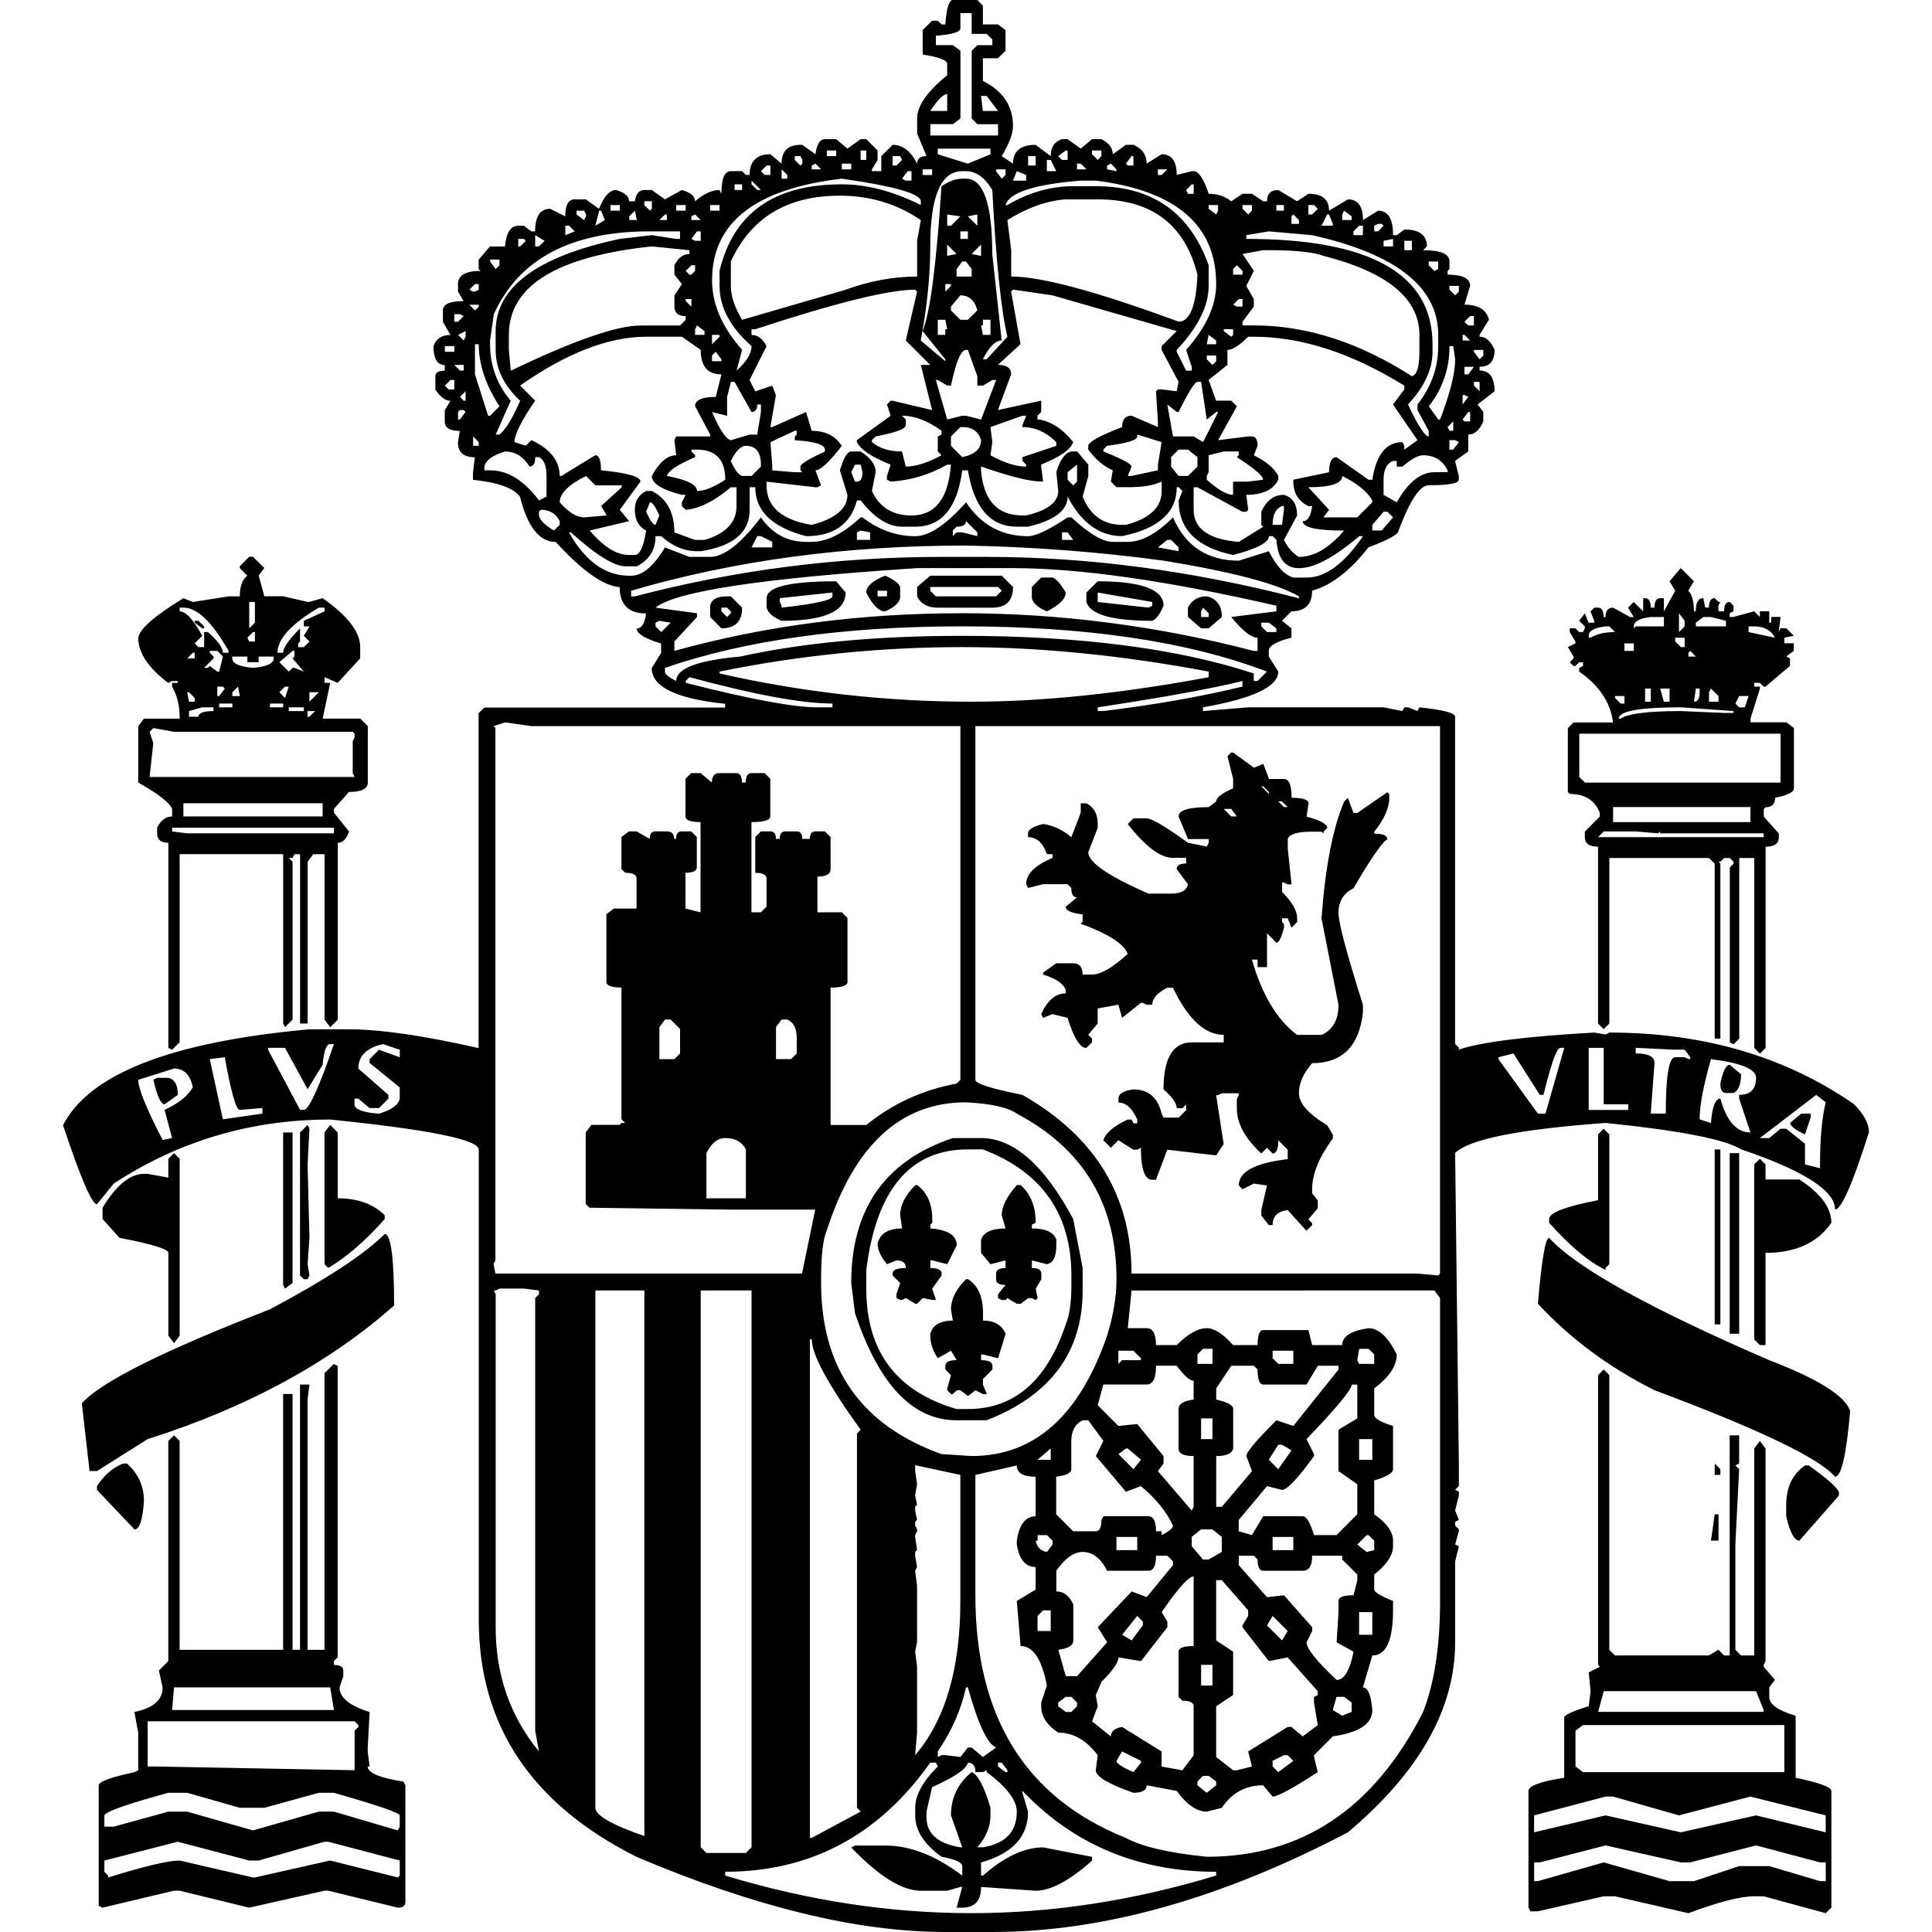 <?xml version="1.0" encoding="utf-8"?>
<!-- Generator: Adobe Illustrator 14.0.0, SVG Export Plug-In . SVG Version: 6.00 Build 43363)  -->
<!DOCTYPE svg PUBLIC "-//W3C//DTD SVG 1.1//EN" "http://www.w3.org/Graphics/SVG/1.1/DTD/svg11.dtd">
<svg version="1.1" id="Capa_1" xmlns="http://www.w3.org/2000/svg" xmlns:xlink="http://www.w3.org/1999/xlink" x="0px" y="0px"
	 width="64px" height="64px" viewBox="0 0 64 64" enable-background="new 0 0 64 64" xml:space="preserve">
<path id="spain_shield" d="M31.315,0.81h-0.126l-0.124-0.124h-0.188l-0.312,0.31v0.811c0.541,0.083,0.812,0.186,0.812,0.312v0.374
	c-0.665,0.54-0.996,1.018-0.996,1.432v0.5l0.311,0.747c-0.208,0-0.311,0.083-0.311,0.249c-0.208-0.414-0.479-0.623-0.812-0.623
	l-0.375,0.374v0.498h-0.311v-0.06l0.188-0.311V4.985L28.697,4.61H28.51l-0.437,0.313L27.7,4.61h-0.373
	c-0.168,0-0.271,0.168-0.313,0.5l-0.437-0.312h-0.062c-0.415,0-0.624,0.208-0.624,0.623L25.52,5.11
	c-0.458,0-0.687,0.229-0.687,0.686h-0.125L24.583,5.67H24.21c-0.208,0-0.313,0.249-0.313,0.749l-0.062-0.125
	c-0.249,0-0.521,0.125-0.811,0.374c0-0.166-0.146-0.292-0.437-0.374l-0.56,0.311l-0.437-0.311h-0.249
	c-0.167,0-0.273,0.125-0.313,0.374h-0.189c0-0.166-0.144-0.292-0.434-0.374c-0.208,0-0.396,0.208-0.563,0.623l-0.436-0.313h-0.37
	c-0.208,0-0.312,0.188-0.312,0.562l-0.498-0.249c-0.333,0-0.5,0.249-0.5,0.748h-0.123l-0.25-0.187h-0.187
	c-0.25,0-0.397,0.229-0.437,0.686h-0.498l-0.375,0.436v0.313l0.063,0.062c-0.499,0-0.747,0.146-0.747,0.436v0.25l0.187,0.313
	c-0.458,0-0.687,0.104-0.687,0.311v0.374l0.251,0.437c-0.292,0-0.479,0.124-0.563,0.373c0,0.416,0.126,0.623,0.375,0.623v0.187
	c-0.208,0-0.313,0.062-0.313,0.188v0.436c0.165,0.249,0.332,0.375,0.5,0.375l-0.188,0.311v0.375c0,0.208,0.165,0.311,0.498,0.311
	l-0.062,0.375c0,0.332,0.187,0.498,0.56,0.498l-0.062,0.498v0.249c0.831,0.084,1.349,0.272,1.558,0.562
	c0.25,0.996,0.643,1.497,1.185,1.497c0.87,0.955,1.579,1.454,2.118,1.497c0,0.581,0.291,0.87,0.873,0.87
	c-0.042,0.333-0.146,0.5-0.311,0.5c0,0.167,0.268,0.332,0.809,0.498v0.311l-0.311,0.5c0,0.622,0.809,1.017,2.431,1.184v0.125h-7.978
	l-0.188,0.186v11.094c-1.83-0.415-3.262-0.622-4.299-0.622H10.25c-4.569,0.414-7.291,1.474-8.162,3.177
	c0.581,1.746,0.955,2.617,1.123,2.617l0.56-0.686c2.16-1.411,4.55-2.119,7.167-2.119c3.28,0.334,4.922,0.666,4.922,0.997v15.579
	c0,3.49,1.747,6.108,5.236,7.853C24.999,63.17,28.406,64,31.316,64h1.557c3.655,0,7.581-1.1,11.778-3.302
	c2.368-1.994,3.552-4.092,3.552-6.294v-2.68l0.124-0.5l-0.124-0.063l0.124-0.437v-0.062l-0.124-0.126v-0.123l0.124-0.064
	l-0.124-0.312l0.124-0.498v-0.125l-0.124-0.063l0.124-0.125v-0.686l-0.124-10.345c0.457-0.456,2.12-0.788,4.985-0.996
	c2.45,0.249,3.947,0.54,4.485,0.873c2.078,0.705,3.117,1.37,3.117,1.994c0.208,0,0.58-0.852,1.121-2.556
	c0-0.29-0.166-0.602-0.498-0.936c-2.285-1.579-4.984-2.369-8.103-2.369l-0.123,0.064l-0.375-0.064
	c-2.241,0.125-3.738,0.313-4.486,0.563v-0.063l-0.124-0.125V23.743c0-0.126-0.396-0.229-1.184-0.312l-0.063,0.124l-0.312-0.124
	h-0.124l-0.064,0.124l-0.622-0.124h-4.486l-1.497,0.124v-0.124c1.664-0.292,2.494-0.687,2.494-1.185l-0.313-0.499v-0.187
	c0-0.167,0.249-0.311,0.749-0.437v-0.311l-0.313-0.249l0.313-0.313c0.455,0,0.685-0.228,0.685-0.684
	c0.623-0.167,1.246-0.644,1.869-1.435c0.665-0.249,0.998-0.435,0.998-0.56c0.373-0.996,0.704-1.496,0.995-1.496
	c0.666,0,0.997-0.062,0.997-0.187v-0.123L48.2,15.269l0.438-0.313v-0.561c0.207,0,0.375-0.146,0.498-0.436v-0.313l-0.188-0.249
	l0.562-0.437c0-0.456-0.167-0.686-0.497-0.686v-0.124c0.33,0,0.497-0.187,0.497-0.562c-0.125-0.29-0.291-0.436-0.497-0.436v-0.062
	l0.311-0.5c-0.083-0.331-0.354-0.498-0.811-0.498L48.7,9.471c0-0.249-0.25-0.373-0.747-0.373V8.974l0.063-0.062V8.663
	c0-0.25-0.29-0.375-0.872-0.375l0.124-0.126c0-0.373-0.248-0.56-0.746-0.56L46.271,7.79h-0.124c0-0.54-0.165-0.811-0.496-0.811
	l-0.5,0.311c0-0.455-0.166-0.686-0.498-0.686l-0.627,0.375c0-0.375-0.226-0.56-0.685-0.56l-0.373,0.249l-0.623-0.374
	c-0.248,0-0.373,0.125-0.373,0.374h-0.127l-0.372-0.249H41.16l-0.373,0.249c-0.208-0.166-0.457-0.249-0.747-0.249
	c-0.167-0.5-0.333-0.749-0.498-0.749h-0.063l-0.499,0.125c0-0.457-0.166-0.686-0.499-0.686l-0.498,0.311
	c0-0.29-0.146-0.498-0.437-0.623h-0.248L36.861,5.11c0-0.208-0.125-0.374-0.375-0.5h-0.312l-0.373,0.313L35.365,4.61h-0.188
	c-0.25,0.084-0.372,0.272-0.372,0.562l-0.5-0.374c-0.498,0-0.748,0.208-0.748,0.623l-0.374-0.249
	c0.249-0.414,0.374-0.747,0.374-0.998c0-0.663-0.334-1.162-0.998-1.494v-0.75h0.5l0.25-0.25V0.996l-0.25-0.187h-0.5V0.187L32.375,0
	h-0.812C31.438,0,31.355,0.271,31.315,0.81L31.315,0.81z M32.188,0.436v0.687h0.498l0.188,0.186v0.187h-0.497l-0.188,0.187v2.243
	l0.188,0.188h0.685v0.375h-2.243V4.112h0.747l0.25-0.188V1.682l-0.251-0.187h-0.562V1.184c0.54-0.041,0.812-0.125,0.812-0.249v-0.5
	H32.188z M31.377,3.116v0.56h-0.561C31.065,3.302,31.251,3.116,31.377,3.116L31.377,3.116z M32.686,3.178l0.374,0.498h-0.5
	l-0.062-0.498H32.686z M32.811,4.923V5.11l-0.749,0.311L31.065,5.11V4.923H32.811z M27.7,4.985v0.187h-0.311V4.985H27.7z
	 M28.696,4.985v0.313h-0.187V4.985H28.696z M35.304,4.985h0.062v0.313h-0.187l-0.125-0.126L35.304,4.985z M36.486,4.985v0.187
	l-0.123,0.126L36.175,5.11V4.985H36.486z M26.517,5.172l0.062,0.126v0.124l-0.062,0.063l-0.188-0.186V5.172H26.517z M29.819,5.172
	l0.063,0.126l-0.188,0.186H29.57V5.172H29.819z M34.308,5.172v0.312h-0.25V5.172H34.308z M37.484,5.172h0.062v0.312h-0.187
	l-0.063-0.063L37.484,5.172z M34.806,5.297L34.99,5.67h-0.312V5.297H34.806z M27.2,5.609h-0.31V5.483l0.124-0.063L27.2,5.609z
	 M28.198,5.421v0.188h-0.311V5.421H28.198z M35.802,5.421l0.187,0.188h-0.311V5.421H35.802z M36.984,5.609v0.062l-0.312-0.062V5.483
	L36.8,5.42L36.984,5.609z M25.395,5.483h0.125v0.313h-0.189L25.206,5.67L25.395,5.483z M26.08,5.796v0.123h-0.188v-0.31L26.08,5.796
	z M30.878,5.609v0.188h-0.313V5.609H30.878z M33.31,5.609v0.188L33.184,5.92l-0.188-0.25V5.609H33.31z M38.667,5.609l-0.188,0.188
	h-0.123V5.609H38.667z M30.068,5.67h0.126v0.313h-0.188l-0.125-0.064L30.068,5.67z M30.816,8.163c0-1.66,0.353-2.493,1.059-2.493H32
	c0.333,0,0.623,0.208,0.871,0.624c0.125,2.369,0.292,3.989,0.5,4.861l-0.687,0.746h-0.126c0.208-0.413,0.416-0.621,0.624-0.621
	l-0.312-2.867c0-1.662-0.292-2.494-0.872-2.494h-0.125c-0.209,0-0.437,0.085-0.686,0.25c-0.166,2.578-0.373,4.176-0.624,4.799
	l0.75,0.933v0.064l-0.812-0.685C30.712,10.157,30.816,9.12,30.816,8.163L30.816,8.163z M33.994,5.796v0.187h-0.437l0.125-0.313
	L33.994,5.796z M27.887,5.919c1.744,0.25,2.616,0.5,2.616,0.749v0.124c-0.912-0.456-1.788-0.686-2.616-0.686
	c-2.244,0-3.595,0.957-4.051,2.867V9.47c0,0.708,0.354,1.371,1.06,1.994c0,0.251-0.167,0.521-0.498,0.811l0.186-0.686
	c-0.665-0.749-0.996-1.515-0.996-2.307C23.588,7.375,25.02,6.253,27.887,5.919L27.887,5.919z M25.207,6.293h-0.123l-0.188-0.188
	V5.983L25.207,6.293z M35.802,5.983H36.3c2.656,0.332,3.987,1.475,3.987,3.428c0,0.707-0.331,1.432-0.995,2.181l0.187,0.562v0.124
	h-0.187l-0.313-0.624v-0.062c0.705-0.749,1.059-1.454,1.059-2.12V8.786c-0.623-1.745-1.869-2.618-3.738-2.618h-0.748
	c-0.746,0-1.475,0.208-2.181,0.624H33.31C33.433,6.377,34.264,6.107,35.802,5.983L35.802,5.983z M24.583,6.107v0.188h-0.249V6.107
	H24.583z M39.479,6.107h0.063v0.313h-0.189l-0.06-0.125L39.479,6.107z M24.21,8.663c0.664-1.454,1.869-2.181,3.615-2.181
	c0.998,0,1.889,0.271,2.679,0.809l-0.123,0.687v1.184c-0.79,0-1.582,0.146-2.369,0.436l-3.429,0.996
	c-0.249-0.414-0.373-0.788-0.373-1.122L24.21,8.663L24.21,8.663z M35.304,6.604h1.06c1.785,0,2.887,0.832,3.303,2.494
	c-0.043,1.038-0.251,1.557-0.624,1.557c-2.701-0.997-4.55-1.495-5.546-1.495V8.288L33.371,7.29
	C34.036,6.877,34.679,6.647,35.304,6.604L35.304,6.604z M21.593,6.667v0.249l-0.062,0.063l-0.188-0.187V6.667H21.593z M20.533,6.792
	v0.187h-0.311V6.792H20.533z M22.714,6.792v0.187h-0.313V6.792H22.714z M23.836,6.792v0.187h-0.311V6.792H23.836z M40.351,6.792
	v0.187l-0.063,0.126l-0.249-0.188V6.792H40.351z M41.472,6.792v0.187l-0.125,0.126l-0.188-0.188V6.792H41.472z M42.531,6.792v0.187
	h-0.25V6.792H42.531z M43.529,6.792l0.125,0.125l-0.188,0.188h-0.125V6.792H43.529z M19.35,6.979l0.063,0.126v0.062L19.35,7.292
	L19.1,7.105V6.979H19.35z M19.912,6.979l0.125,0.311l-0.314,0.187l0.125-0.498H19.912z M21.032,6.979l0.064,0.311h-0.252V7.167
	L21.032,6.979z M44.775,7.167V7.29h-0.313V7.104l0.063-0.126L44.775,7.167z M22.03,7.104h0.061V7.29h-0.248L22.03,7.104z
	 M23.213,7.29h-0.31V7.167l0.123-0.062L23.213,7.29z M31.813,7.167l-0.311,0.311h-0.125V7.104L31.813,7.167z M32.375,7.104v0.373
	l-0.314-0.311L32.375,7.104z M43.029,7.29v0.126h-0.248v-0.25l0.062-0.062L43.029,7.29z M44.025,7.104l0.126,0.311v0.062h-0.374
	l0.187-0.373H44.025z M45.771,7.415l0.063,0.062l-0.186,0.188h-0.125V7.477l0.125-0.062H45.771z M18.851,7.477l0.188,0.188
	l-0.312,0.126V7.477H18.851z M45.023,7.477h0.125V7.79h-0.312V7.664L45.023,7.477z M16.359,10.407
	c0.83-1.828,2.556-2.743,5.173-2.743h0.995v0.25h-0.125L21.593,7.79l-1.061,0.124c-2.74,0.583-4.113,1.6-4.113,3.054v0.623
	c0,0.623,0.271,1.183,0.811,1.683c-0.249,0.582-0.478,0.955-0.685,1.122H16.42l0.499-1.122c-0.457-0.54-0.685-1.164-0.685-1.87
	V11.28L16.359,10.407z M23.09,7.664h0.123v0.313h-0.187l-0.123-0.063L23.09,7.664z M32.062,7.664v0.25h-0.248v-0.25H32.062z
	 M42.032,7.664l1.434,0.126c2.782,0.623,4.177,1.724,4.177,3.303v0.373c0,0.708-0.231,1.351-0.687,1.932v0.187l0.372,0.686v0.188
	c-0.123,0-0.354-0.354-0.685-1.06c0.539-0.581,0.811-1.163,0.811-1.745v-0.249c0-2.327-2.056-3.491-6.169-3.491V7.79L42.032,7.664z
	 M18.042,7.977l-0.188,0.186h-0.125V7.79L18.042,7.977z M17.355,7.914l0.062,0.064L17.23,8.164h-0.062v-0.25H17.355z M46.146,7.914
	v0.249h-0.313V7.977L46.146,7.914z M46.77,7.977v0.311h-0.249V7.977H46.77z M31.688,8.413l-0.312,0.062V8.101L31.688,8.413z
	 M32.498,8.101v0.375l-0.311-0.062L32.498,8.101z M21.593,8.163l1.246,0.126v0.125c-0.208,0-0.372,0.124-0.498,0.373V9.1
	l0.249,0.311l-0.249,0.375v0.373c0,0.208,0.126,0.313,0.374,0.313v0.123l-0.188,0.188h-1.308c-0.789,0-2.223,0.5-4.299,1.497
	l-0.063-0.686v-0.498C16.856,9.471,18.434,8.496,21.593,8.163L21.593,8.163z M41.845,8.288h0.188c0.872,0,1.476,0.062,1.807,0.187
	c2.119,0.541,3.18,1.413,3.18,2.618v0.56c0,0.499-0.084,0.77-0.249,0.81c-1.746-1.121-3.49-1.683-5.234-1.683H41.16v-0.124
	l0.375-0.499V9.908l-0.25-0.437l0.25-0.498L41.16,8.413L41.845,8.288z M16.546,8.599v0.188L16.42,8.913l-0.186-0.25V8.599H16.546z
	 M31.875,8.663H32l0.188,0.249v0.249h-0.499V8.912L31.875,8.663z M47.643,8.663v0.249l-0.127,0.062l-0.187-0.188V8.663H47.643z
	 M22.903,8.786h0.123v0.188l-0.123,0.125h-0.064l-0.124-0.125L22.903,8.786z M41.16,8.974v0.125h-0.312V8.912l0.125-0.126
	L41.16,8.974z M15.734,9.41h0.125v0.187l-0.125,0.063h-0.062l-0.124-0.063L15.734,9.41z M31.502,9.41v0.062l-0.187,0.188V9.41
	H31.502z M48.327,9.471v0.188l-0.125,0.125l-0.188-0.188V9.471H48.327z M25.02,10.906c2.658-0.873,4.424-1.31,5.296-1.31
	l0.064,0.063l-0.375,1.621l0.811,0.809h-0.313l0.374,1.496l-1.309-0.311h-0.063l-0.124,0.124l0.124,0.374l-1.121,0.809v0.064
	c0.123,0.249,0.497,0.498,1.121,0.747l-0.124,0.374v0.124l0.124,0.064c0.666-0.041,1.287-0.229,1.871-0.562h0.125
	c-0.085,1.122-0.521,1.684-1.308,1.684c-0.624,0-1.061-0.271-1.31-0.811l0.124-0.623c0-0.249-0.167-0.478-0.498-0.686h-0.312
	c-0.125,0-0.249,0.208-0.374,0.624l0.249,0.811c0,0.458-0.396,0.79-1.183,0.997c-0.998-0.167-1.496-0.6-1.496-1.309v-0.124
	l1.619,0.186h0.064l0.123-0.062l-0.187-0.498c0.167,0,0.457-0.271,0.873-0.811c-0.209-0.331-0.542-0.498-0.996-0.498l-0.187-0.623
	l-1.122,0.5h-0.062l0.186-1.06l-0.124-0.313l-0.562,0.188l-0.187-0.375l0.562-1.121c-0.126-0.249-0.292-0.373-0.499-0.373v-0.187
	L25.02,10.906L25.02,10.906z M34.867,9.784l4.112,1.184l-0.499,0.498v0.125l0.562,1.059l-0.063,0.311l-0.499-0.062h-0.123
	l-0.063,0.062l0.063,0.998v0.187l-0.873-0.375c-0.209,0-0.312,0.124-0.312,0.375c-0.748,0.291-1.123,0.499-1.123,0.622v0.126
	c0.25,0.331,0.521,0.562,0.813,0.685L36.8,15.953l0.186,0.186h0.374c0.498,0,0.873-0.062,1.122-0.186v0.311
	c0,0.541-0.396,0.916-1.183,1.122h-0.125c-0.622,0-1.059-0.311-1.309-0.935l0.187-0.686v-0.374l-0.372-0.437h-0.188
	c-0.209,0.042-0.375,0.27-0.5,0.686l0.063,0.623c0,0.375-0.354,0.645-1.06,0.811h-0.127c-0.829,0-1.288-0.498-1.371-1.497v-0.124
	c0.956,0.333,1.621,0.498,1.994,0.498h0.063l-0.063-0.498v-0.064c0.623-0.249,0.977-0.498,1.06-0.747
	c-0.373-0.458-0.771-0.708-1.183-0.749V13.77l0.123-0.125v-0.373l-1.433,0.311l0.437-1.184c0-0.208-0.146-0.313-0.437-0.313
	l0.748-0.686l-0.312-1.744l0.062-0.063L34.867,9.784z M32.375,10.282l-0.314,0.311h-0.248l-0.312-0.311v-0.125l0.312-0.373
	C32.104,9.784,32.291,9.95,32.375,10.282L32.375,10.282z M22.903,9.908v0.249l-0.189-0.186V9.907L22.903,9.908L22.903,9.908z
	 M41.035,9.908h0.125v0.249h-0.187l-0.125-0.063L41.035,9.908z M15.859,10.095v0.063l-0.125,0.125l-0.186-0.188H15.859z
	 M15.236,10.407l0.125,0.063l-0.187,0.187h-0.125v-0.249L15.236,10.407L15.236,10.407z M48.7,10.47h0.125v0.311h-0.188l-0.125-0.124
	L48.7,10.47z M31.315,10.593l0.062,0.313h-0.062v0.187h-0.25v-0.5H31.315z M32.811,10.593v0.5H32.56l-0.062-0.313h0.062v-0.188
	h0.251V10.593z M23.338,10.968v0.125h-0.312v-0.187l0.064-0.126L23.338,10.968z M40.849,10.906v0.187l-0.063,0.062l-0.248-0.187
	v-0.062H40.849z M15.423,10.968v0.187l-0.062,0.125l-0.187-0.187L15.423,10.968z M23.836,11.093v0.062l-0.249,0.249v-0.311H23.836z
	 M40.287,11.28v0.124h-0.312l0.063-0.311L40.287,11.28z M48.514,11.093L48.7,11.28h-0.248v-0.187H48.514z M21.405,11.155h1.184
	l0.623,0.436c0,0.54,0.229,0.81,0.686,0.81l-0.188,0.747c-0.456,0-0.685,0.105-0.685,0.311l0.5,0.936v0.062h-1.124l-0.062,0.124
	l0.062,0.5c-0.289,0-0.56,0.228-0.809,0.686c0,0.249,0.332,0.458,0.996,0.624h0.125l-0.125,0.249v0.124l0.125,0.126
	c0.456-0.041,0.955-0.29,1.497-0.749h0.188v0.623c0,0.541-0.355,0.914-1.061,1.122h-0.312l-0.686-0.249
	c0-0.664-0.25-1.122-0.747-1.372h-0.188c-0.248,0.126-0.374,0.334-0.374,0.624c0,0.332,0.126,0.56,0.374,0.685
	c-0.084,0.541-0.208,0.811-0.374,0.811h-0.189c-0.414,0-0.85-0.271-1.305-0.811l1.305-0.311l-0.311-0.374l0.686-0.935
	c0-0.167-0.437-0.29-1.307-0.375c0-0.333-0.064-0.499-0.189-0.499l-1.121,0.686H18.54c0-0.498-0.312-0.894-0.935-1.186l-0.189,0.187
	l-0.373-0.123c0-0.25,0.229-0.708,0.685-1.372l-0.498-0.5C18.768,11.695,20.159,11.155,21.405,11.155L21.405,11.155z M41.347,11.155
	h0.188c1.578,0,3.24,0.541,4.985,1.619v0.125l-0.375,0.499l0.811,1.184l-0.436,0.313v-0.126l-0.064-0.123
	c-0.539,0-0.87,0.415-0.995,1.246h-0.125l-1.06-0.747c-0.165,0-0.25,0.165-0.25,0.498l-1.183,0.249v0.064
	c0,0.373,0.167,0.645,0.498,0.809h0.125c-0.042,0.334-0.146,0.5-0.311,0.5c0,0.208,0.457,0.311,1.371,0.311
	c-0.501,0.583-0.996,0.873-1.498,0.873c-0.208-0.125-0.372-0.313-0.497-0.562l0.437-0.809c0-0.375-0.147-0.603-0.437-0.686
	c-0.333,0-0.582,0.188-0.748,0.56v0.437l0.063,0.062l-0.81,0.5c-0.996-0.083-1.495-0.437-1.495-1.06v-0.749h0.125l1.493,0.811h0.127
	l0.062-0.062l-0.062-0.499c0.538,0,0.894-0.167,1.06-0.5v-0.125c-0.125-0.249-0.396-0.478-0.812-0.686l0.125-0.313
	c0-0.206-0.063-0.311-0.188-0.311h-0.125l-0.994,0.124l0.621-1.122l-0.188-0.186h-0.499l-0.248-0.687l0.622-0.498v-0.498
	C40.827,11.591,41.056,11.446,41.347,11.155L41.347,11.155z M15.859,11.404c0,0.666,0.229,1.351,0.687,2.056l-0.312,0.313H16.17
	l-0.436-1.371v-0.997L15.859,11.404L15.859,11.404z M15.049,11.466v0.187h-0.312v-0.187H15.049z M48.141,11.466l0.063,0.435
	c0,0.458-0.166,1.124-0.499,1.995h-0.062l-0.313-0.437c0.458-0.581,0.687-1.246,0.687-1.994h0.125V11.466z M32,11.591h0.062
	l0.314,0.872v0.311h0.186l0.312-0.187h0.125l-0.498,1.31L32,13.772h-0.125l-0.498,0.124l-0.375-1.31h0.064l0.312,0.187h0.125
	C31.666,11.986,31.834,11.591,32,11.591L32,11.591z M49.137,11.591v0.188l-0.123,0.123l-0.188-0.248v-0.062L49.137,11.591
	L49.137,11.591z M23.897,11.901v0.064h-0.311v-0.188l0.123-0.125L23.897,11.901z M40.287,11.779v0.188l-0.123,0.123l-0.188-0.188
	v-0.124h0.312V11.779z M15.361,12.089v0.187h-0.125l-0.187-0.187H15.361z M48.825,12.152l-0.187,0.249h-0.125v-0.249H48.825z
	 M14.925,12.587h0.124v0.313H14.86l-0.123-0.125L14.925,12.587z M24.334,12.651l0.562,0.997c0.124,0,0.188-0.083,0.188-0.249h0.123
	v0.249l-0.123,0.749h-0.25l-0.623,0.186c-0.167-0.041-0.374-0.352-0.623-0.934l0.498,0.125v-0.624l0.125-0.498L24.334,12.651
	L24.334,12.651z M39.042,13.647c0.332-0.665,0.538-0.997,0.624-0.997h0.122l0.188,1.246l0.313-0.249h0.065l-0.5,0.998l-0.312-0.188
	h-0.686l-0.188-1.06l0.312,0.249L39.042,13.647L39.042,13.647z M49.014,12.651v0.311l-0.188-0.188V12.65L49.014,12.651
	L49.014,12.651z M15.423,12.961v0.313h-0.062l-0.125-0.126L15.423,12.961z M48.514,13.086l0.125,0.062l-0.188,0.25v-0.311
	L48.514,13.086L48.514,13.086z M15.361,13.584l0.062,0.063l-0.187,0.249h-0.062v-0.249l0.062-0.063H15.361z M48.639,13.647H48.7
	v0.313h-0.187l-0.063-0.064L48.639,13.647z M31.189,14.27v0.126l-0.124,0.062v0.498l0.124,0.125
	c-0.458,0.249-0.853,0.375-1.184,0.375l-0.125-0.5c-0.415,0-0.748-0.103-0.997-0.311v-0.064l0.124-0.124
	c0.664-0.125,0.998-0.249,0.998-0.375v-0.187l-0.125-0.124C30.295,13.772,30.732,13.938,31.189,14.27L31.189,14.27z M33.869,13.772
	h0.125l-0.125,0.311v0.064c0.414,0,0.789,0.167,1.121,0.499v0.123l-1.121,0.375v0.125l0.125,0.124v0.064
	c-0.333,0-0.729-0.126-1.184-0.375l0.063-0.436l-0.063-0.499L33.869,13.772z M48.141,13.959v0.311h-0.125l-0.063-0.124
	L48.141,13.959z M31.813,14.146h0.062c0.333,0,0.54,0.146,0.623,0.435c0,0.292-0.208,0.479-0.623,0.562l-0.373-0.375v-0.311
	L31.813,14.146z M26.329,14.27h0.064v0.126l-0.064,0.062v0.124c0.663,0.043,0.998,0.146,0.998,0.313v0.062
	c-0.541,0.249-0.811,0.416-0.811,0.5v0.124l0.062,0.062h-0.249l-0.747-0.062v-0.187l-0.062-0.747L26.329,14.27z M37.672,14.395
	l0.809,0.25l-0.123,0.747v0.187l-0.873,0.187h-0.125l0.125-0.311c0-0.083-0.312-0.251-0.935-0.5v-0.062l0.125-0.126
	c0.662-0.083,0.997-0.187,0.997-0.311V14.395z M15.859,14.645v0.123h-0.187v-0.311L15.859,14.645z M48.202,14.581l0.125,0.064
	l-0.188,0.249h-0.125v-0.313H48.202z M24.708,14.768c0.332,0,0.498,0.208,0.498,0.624v0.064l-0.311,0.311h-0.313
	c-0.123-0.041-0.249-0.207-0.373-0.498C24.376,14.936,24.544,14.768,24.708,14.768L24.708,14.768z M23.09,14.894
	c0.621,0,0.935,0.331,0.935,0.996c-0.375,0.249-0.687,0.374-0.935,0.374c0-0.206-0.334-0.374-0.999-0.498
	c0.042-0.166,0.355-0.374,0.936-0.623V15.08l-0.123-0.125v-0.062L23.09,14.894L23.09,14.894z M39.042,14.894h0.312l0.313,0.249
	v0.313l-0.313,0.311h-0.312l-0.248-0.311v-0.313L39.042,14.894z M16.733,14.956c0.332,0,0.601,0.166,0.809,0.5
	c0.126,0,0.188-0.104,0.188-0.313h0.125c0.166,0.083,0.25,0.291,0.25,0.623v0.686l-0.25,0.126c-0.498-0.664-1.037-0.998-1.62-0.998
	h-0.188v-0.124C16.087,15.247,16.316,15.081,16.733,14.956L16.733,14.956z M40.537,14.956h0.498v0.125l-0.063,0.063
	c0.581,0.374,0.87,0.623,0.87,0.747l-0.497,0.064h-0.498v0.436c-0.208,0-0.497-0.166-0.872-0.5v-0.124l0.063-0.125v-0.561
	L40.537,14.956z M47.143,15.081c0.373,0,0.645,0.166,0.811,0.499v0.062h-0.438c-0.456,0-0.871,0.333-1.247,0.998l-0.437-0.249v-0.5
	c0-0.331,0.106-0.539,0.313-0.622h0.124v0.188h0.188C46.748,15.205,46.976,15.081,47.143,15.081L47.143,15.081z M28.509,15.392
	l0.062,0.249c0,0.208-0.062,0.313-0.185,0.313h-0.064l-0.124-0.313l0.124-0.249H28.509z M35.678,15.392v0.562l-0.126,0.124
	l-0.187-0.187v-0.249L35.678,15.392z M32.062,15.579c0.208,1.248,0.749,1.868,1.622,1.868h0.374
	c0.871-0.206,1.308-0.538,1.308-0.996c0.458,0.873,1.06,1.309,1.808,1.309c1.204-0.249,1.807-0.789,1.807-1.621h0.063l0.125,0.125
	l-0.125,0.313c0,0.955,0.603,1.557,1.807,1.808c0.788-0.208,1.184-0.416,1.184-0.624h0.125l0.124,0.124
	c0.042,0.623,0.292,0.936,0.748,0.936c0.5,0,1.163-0.354,1.994-1.06h0.125c-0.622,0.915-1.247,1.372-1.869,1.372h-0.438
	c-0.29-0.083-0.562-0.375-0.811-0.873l-0.996,0.313c-1.037,0-1.766-0.478-2.18-1.434c-0.541,0.54-1.038,0.811-1.496,0.811h-0.498
	c-0.334,0-0.79-0.271-1.371-0.811h-0.125c-0.623,0.416-1.06,0.623-1.31,0.623c-0.872,0-1.558-0.374-2.056-1.122
	c-0.665,0.748-1.226,1.122-1.684,1.122c-0.623,0-1.204-0.207-1.745-0.623h-0.062c-0.582,0.54-1.121,0.811-1.62,0.811h-0.187
	c-0.624,0-1.122-0.271-1.498-0.811c-0.662,0.872-1.225,1.309-1.68,1.309h-0.688l-0.809-0.313c-0.375,0.624-0.75,0.937-1.122,0.937
	h-0.064c-0.788,0-1.453-0.478-1.993-1.435h0.064c0.83,0.749,1.431,1.122,1.806,1.122h0.375c0.413-0.208,0.621-0.539,0.621-0.997
	h0.188c0.375,0.334,0.769,0.498,1.186,0.498h0.123c1.08-0.165,1.621-0.623,1.621-1.371v-0.749h0.187c0,0.791,0.562,1.33,1.684,1.621
	c0.912,0,1.473-0.394,1.683-1.184h0.123c0.458,0.581,0.913,0.871,1.372,0.871h0.436c0.873,0,1.392-0.622,1.558-1.868H32.062z
	 M19.412,15.767l0.311,0.311h0.873v0.062l-0.683,0.623l0.187,0.313l-0.748,0.062c-0.25,0-0.52-0.167-0.81-0.499
	C18.54,16.348,18.83,16.058,19.412,15.767L19.412,15.767z M45.46,16.577v0.062l-0.498,0.499h-1.123l0.188-0.249l-0.685-0.749
	c0.749,0,1.122-0.124,1.122-0.373C44.962,16.016,45.293,16.286,45.46,16.577L45.46,16.577z M21.842,17.075l-0.126,0.311
	c-0.082,0-0.185-0.145-0.311-0.437l0.126-0.311C21.612,16.638,21.716,16.786,21.842,17.075L21.842,17.075z M42.468,16.762h0.064
	v0.126l-0.064,0.498h-0.311C42.157,17.054,42.26,16.848,42.468,16.762L42.468,16.762z M18.54,17.262v0.124l-0.188,0.187
	c-0.292-0.167-0.457-0.332-0.499-0.498v-0.126l0.064-0.062C18.206,16.888,18.415,17.012,18.54,17.262L18.54,17.262z M45.833,16.95
	h0.125l0.188,0.188l-0.374,0.436H45.46v-0.187L45.833,16.95z M32.375,17.635v0.125l-0.5-0.125h-0.187l-0.125,0.125v-0.187
	l0.125-0.126c0.208,0,0.312-0.062,0.312-0.186L32.375,17.635z M28.823,17.635v0.249h-0.437v-0.249l0.123-0.062L28.823,17.635z
	 M35.365,17.635l0.188,0.249H35.18v-0.249H35.365z M25.207,17.76l0.375,0.188v0.186h-0.686l0.188-0.373L25.207,17.76L25.207,17.76z
	 M38.667,17.884h0.127l0.248,0.249v0.125l-0.686-0.125L38.667,17.884z M32,18.072c2.2,0.042,4.383,0.208,6.544,0.5
	c2.283,0.373,3.779,0.768,4.485,1.184v0.063c-3.532-0.914-6.979-1.371-10.345-1.371h-1.496c-3.45,0-6.834,0.437-10.158,1.308h-0.124
	v-0.187C24.313,18.571,28.012,18.072,32,18.072L32,18.072z M7.944,18.756v0.064l0.25,0.25c-0.167,0.123-0.25,0.354-0.25,0.685H7.571
	l-1.184,0.187l-0.312-0.125c-0.956,0.583-1.455,1.02-1.496,1.309c0,0.498,0.333,0.998,0.996,1.497L5.7,22.56h0.188v0.062H5.701
	v0.124c0.166,0.29,0.249,0.623,0.249,0.998v0.062H4.768L4.58,24.054v1.87c0.664,0.373,1.038,0.664,1.122,0.873v0.249
	c-0.207,0-0.373,0.124-0.497,0.374v0.185c0,0.208,0.124,0.313,0.372,0.313v6.794l0.125,0.062l0.249-0.248v-6.231h3.429v5.608
	l0.062,0.124l0.25-0.25v-5.232l-0.125-0.125h0.125l0.062-0.124H9.94v5.608h0.25v-5.358l0.187-0.249h0.375v5.481l0.187,0.25
	l0.25-0.25V27.92c0.165,0,0.289-0.125,0.373-0.374l-0.5-0.626v-0.124l0.499-0.562c0.415,0,0.623-0.103,0.623-0.311v-1.87
	l-0.25-0.249h-1.245l0.25-1.184H10.75v-0.188l0.437,0.188l0.745-0.811v-0.375c0-0.498-0.415-1.037-1.246-1.62l-0.437,0.125h-0.062
	l-0.81-0.188H8.756l-0.187-0.684l0.187-0.25l-0.375-0.374H8.256L7.944,18.756z M30.38,18.82h3.177c2.201,0,5.109,0.416,8.724,1.245
	v0.187l-1.496,0.187c0.373,0.457,0.665,0.686,0.873,0.686v0.437h-0.125c-3.198-0.83-6.418-1.248-9.659-1.248
	c-3.366,0-6.543,0.417-9.535,1.248v-0.311l0.749-0.811v-0.125l-1.374-0.186C22.38,19.588,25.269,19.152,30.38,18.82L30.38,18.82z
	 M55.306,19.256l0.188,0.312l-0.375,0.684v-0.436h-0.123c-0.125,0-0.188,0.105-0.188,0.313h-0.125c0-0.208-0.063-0.313-0.188-0.313
	h-0.063v0.436l-0.312-0.311l-0.188,0.188l0.188,0.311h-0.123l-0.562-0.311c-0.167,0-0.25,0.104-0.25,0.311h-0.063
	c0-0.206-0.063-0.311-0.187-0.311h-0.125l-0.123,0.124l0.123,0.313v0.062h-0.187L52.5,20.315l-0.188,0.251l0.188,0.185v0.063
	l-0.062,0.124h-0.126l-0.125-0.124h-0.186v0.124l0.186,0.313v0.062l-0.25,0.124l0.189,0.313v0.062l-0.125,0.125l0.125,0.124h0.062
	l0.125-0.124h0.126v0.124l-0.126,0.064v0.124c0.664,0.458,1.037,1.019,1.121,1.683h-1.308l-0.189,0.188v2.118l0.064,0.062
	c0.498,0,0.829,0.208,0.995,0.624v0.125L52.5,27.547v0.188c0,0.208,0.146,0.311,0.437,0.311v5.859l0.186,0.188l0.188-0.188v-5.483
	h3.301l0.189,0.187v5.795h0.189v-5.795l-0.062-0.062h0.062l0.125-0.125h0.187l0.125,0.125v0.062l-0.125,0.126v5.795l0.125,0.063
	l0.188-0.188v-5.982h0.498v6.293l0.188,0.187l0.187-0.187v-6.668c0.292,0,0.438-0.103,0.438-0.311v-0.126l-0.498-0.56v-0.249
	l0.062-0.062c0.207,0,0.312-0.104,0.312-0.313c0.416-0.083,0.624-0.187,0.624-0.311v-2l-0.25-0.188h-1.188v-0.125l0.312-0.996
	v-0.063H58.11v-0.124h0.187l0.127,0.124h0.062l0.81-0.686v-0.249l-0.124-0.062l0.25-0.187v-0.25h-0.313v-0.187l0.313-0.062
	l-0.25-0.249h-0.188l-0.062,0.124l0.062-0.499h-0.312v0.188h-0.063v-0.375h-0.312v0.187l-0.188-0.187l-0.686,0.187h-0.125v-0.125
	l0.125-0.062v-0.187l-0.125-0.124c-0.124,0-0.187,0.105-0.187,0.311h-0.187v-0.187l0.063-0.124h-0.062l-0.126-0.125
	c-0.124,0-0.189,0.105-0.189,0.313h-0.123l-0.062-0.313c-0.167,0-0.251,0.146-0.251,0.436h-0.061c0-0.332-0.063-0.559-0.188-0.684
	l0.188-0.312l-0.436-0.436L55.306,19.256z M28.696,19.628c0.208,0.417,0.416,0.624,0.624,0.624c0.29-0.124,0.457-0.268,0.498-0.436
	v-0.372c-0.042-0.125-0.208-0.251-0.498-0.374C28.904,19.236,28.696,19.423,28.696,19.628L28.696,19.628z M30.38,19.444v0.311
	c0.123,0.25,0.352,0.375,0.685,0.375h1.806c0.456,0,0.687-0.229,0.687-0.686l-0.374-0.374h-2.367L30.38,19.444z M34.181,19.444
	v0.372c0.042,0.168,0.206,0.313,0.498,0.436c0.414-0.207,0.624-0.416,0.624-0.624c-0.167-0.289-0.314-0.455-0.438-0.497h-0.374
	L34.181,19.444z M25.395,19.816v0.313c0.04,0.166,0.206,0.311,0.497,0.436c1.414,0,2.12-0.313,2.12-0.936l-0.313-0.373
	C26.163,19.256,25.395,19.444,25.395,19.816L25.395,19.816z M35.988,19.628v0.313c0.126,0.416,0.851,0.624,2.181,0.624
	c0.125-0.042,0.25-0.208,0.375-0.5c0-0.538-0.729-0.809-2.181-0.809L35.988,19.628z M33.06,19.444l0.124,0.124l-0.188,0.187h-1.995
	l-0.186-0.187v-0.124H33.06z M29.383,19.568v0.187h-0.312v-0.187H29.383z M27.576,19.628v0.125c0,0.126-0.562,0.25-1.684,0.375
	v-0.064l-0.061-0.124v-0.125L27.576,19.628z M38.169,19.941v0.124l-0.125,0.064l-1.681-0.188v-0.313L38.169,19.941z M23.526,20.065
	v0.374l0.372,0.375c0.458,0,0.686-0.227,0.686-0.684l-0.373-0.375h-0.125C23.752,19.753,23.565,19.858,23.526,20.065L23.526,20.065z
	 M39.352,20.128v0.311l0.437,0.375h0.25l0.436-0.375c0-0.374-0.164-0.603-0.498-0.686C39.685,19.753,39.479,19.88,39.352,20.128
	L39.352,20.128z M8.444,19.941v0.686l-0.188,0.187v-0.873H8.444z M6.075,20.128c0.457,0,0.954,0.477,1.496,1.433v0.062H7.384
	c0-0.165-0.166-0.394-0.498-0.685H6.762v0.498H6.575l-0.126-0.124l0.25-0.249c-0.291-0.54-0.541-0.811-0.748-0.811v-0.124H6.075z
	 M10.563,20.128h0.188v0.124l-0.686,0.313v0.185h0.186l-0.186,0.313l0.186,0.188l-0.186,0.186H9.877v-0.124l0.062-0.062v-0.437
	c-0.373,0.373-0.56,0.646-0.56,0.809H9.193C9.193,21.167,9.648,20.668,10.563,20.128L10.563,20.128z M24.085,20.128l0.125,0.124
	v0.062l-0.125,0.125l-0.188-0.187v-0.124H24.085z M40.038,20.314v0.125h-0.25v-0.187l0.063-0.124L40.038,20.314z M55.806,20.565
	v0.185l-0.187,0.188v-0.624L55.806,20.565z M54.684,20.439h0.436v0.311h-0.935l-0.062,0.064V20.75
	C54.123,20.587,54.31,20.482,54.684,20.439L54.684,20.439z M56.429,20.439h0.249l0.498,0.126v0.185h-0.998v-0.123L56.429,20.439z
	 M22.216,20.627l-0.313,0.311l-0.188-0.188v-0.123l0.126-0.062L22.216,20.627z M6.449,20.627l0.25,0.187h0.064V20.75l-0.188-0.185
	H6.449V20.627z M42.032,20.627l0.249,0.187v0.124H41.97l-0.188-0.188v-0.123H42.032z M22.03,22.123
	c2.658-0.913,5.941-1.374,9.845-1.374c4.113,0,7.477,0.501,10.095,1.498l-0.312,0.312h-0.125v-0.25
	c-2.533-0.83-5.754-1.246-9.659-1.246c-2.825,0-5.276,0.229-7.354,0.686c-1.412,0.126-2.12,0.395-2.12,0.811
	c-0.249-0.126-0.372-0.228-0.372-0.312L22.03,22.123L22.03,22.123z M53.188,20.75h0.123l0.188,0.188
	c-0.332,0-0.603,0.063-0.809,0.187h-0.063v-0.062C52.627,20.896,52.813,20.793,53.188,20.75L53.188,20.75z M58.11,20.75
	c0.332,0,0.562,0.126,0.686,0.375l-0.872-0.187V20.75H58.11z M8.381,20.938h0.063v0.313H8.256l-0.062-0.126L8.381,20.938z
	 M55.806,21.125v0.311h-0.125l-0.187-0.186v-0.126L55.806,21.125L55.806,21.125z M54.123,21.312v0.25h-0.312v-0.25H54.123z
	 M31.875,21.436c2.575,0,5.298,0.272,8.163,0.811v0.187c-2.907,0.54-5.524,0.811-7.851,0.811c-2.826,0-5.609-0.313-8.352-0.936
	v-0.062C26.494,21.708,29.175,21.436,31.875,21.436L31.875,21.436z M7.199,21.562l0.185,0.187L7.26,22.248H7.199l-0.25-0.188
	l-0.064,0.064H6.762l0.311-0.313v-0.062l-0.124-0.126v-0.062L7.199,21.562L7.199,21.562z M9.691,21.562h0.062v0.187l-0.062,0.062
	l0.374,0.437l-0.312-0.125H9.691l-0.125,0.124l-0.312-0.312L9.691,21.562z M56.178,21.749h-0.247v-0.126l0.063-0.062L56.178,21.749z
	 M6.387,21.623h0.062v0.188H6.201L6.387,21.623z M8.194,21.749v0.187h0.375v-0.187h0.497v0.062c0,0.166-0.227,0.272-0.686,0.313
	c-0.458-0.041-0.685-0.147-0.685-0.313v-0.062H8.194z M27.576,23.306v0.125h-0.498c-0.79,0-2.244-0.271-4.363-0.811v-0.062
	l0.124-0.126C24.998,23.017,26.578,23.306,27.576,23.306L27.576,23.306z M36.363,23.431c2.2-0.333,3.801-0.623,4.797-0.873v0.186
	c-1.372,0.333-2.908,0.603-4.61,0.81h-0.187V23.431z M7.384,22.746l0.064,0.064L7.26,23.058H7.199v-0.313H7.384z M7.884,22.746
	l0.062,0.312H7.697v-0.126L7.884,22.746z M9.441,22.746h0.125l-0.125,0.374l-0.187-0.188L9.441,22.746z M54.684,22.809v0.436h-0.188
	v-0.436H54.684z M55.306,22.809v0.436h-0.188l-0.122-0.436H55.306z M56.303,22.809v0.123c0,0.208-0.062,0.313-0.187,0.313
	l0.062-0.436H56.303z M56.928,23.057v0.188h-0.315v-0.313l0.064-0.123L56.928,23.057z M6.262,22.931l0.187,0.188v0.126H6.262
	L6.2,22.933h0.062V22.931z M10.563,22.931l-0.313,0.313v-0.313H10.563z M53.812,23.057v0.25h-0.125l-0.188-0.188v-0.062H53.812z
	 M57.924,23.057l-0.125,0.375h-0.187l-0.125-0.125l0.125-0.25H57.924z M7.697,23.306v0.125H7.26v-0.125H7.697z M9.379,23.306v0.125
	H8.942v-0.125H9.379z M6.699,23.431h0.374v0.124c-0.332,0-0.498,0.062-0.498,0.188H6.262v-0.188L6.699,23.431z M10.065,23.431v0.124
	H9.566v-0.124H10.065z M55.681,23.431l1.745,0.124v0.062h-0.312l-1.434-0.062c-1.081,0-1.745,0.084-1.994,0.25h-0.062
	C53.625,23.555,54.31,23.431,55.681,23.431L55.681,23.431z M10.438,23.555l-0.188,0.188h-0.062v-0.188H10.438z M16.733,23.93
	l0.873,0.124h14.208V35.77l-0.125,0.125c-1.123,0.209-2.119,0.663-2.992,1.371h-1.183v-4.551c0.374,0,0.56-0.063,0.56-0.186V30.41
	l-0.186-0.188h-0.81v-1.184c0.29,0,0.436-0.083,0.436-0.249v-1.06l-0.187-0.188h-0.313c-0.124,0-0.187,0.083-0.187,0.249h-0.25
	c0-0.166-0.062-0.249-0.186-0.249h-0.374c-0.126,0-0.187,0.083-0.187,0.249h-0.125c0-0.166-0.063-0.249-0.186-0.249h-0.314
	l-0.187,0.188v1.184c0.249,0,0.375,0.064,0.375,0.187v0.934l-0.189,0.188h-0.311v-2.989c0.416,0,0.624-0.064,0.624-0.188v-1.248
	l-0.189-0.187h-0.436c-0.125,0-0.188,0.104-0.188,0.313h-0.125c0-0.208-0.063-0.313-0.186-0.313h-0.562
	c-0.167,0-0.249,0.104-0.249,0.313l-0.375-0.313h-0.31l-0.189,0.187v1.248c0,0.124,0.167,0.188,0.498,0.188v2.989l-0.498-0.124
	v-1.186c0.249,0,0.375-0.063,0.375-0.186v-0.998l-0.187-0.188h-0.314c-0.123,0-0.188,0.083-0.188,0.249h-0.062
	c0-0.166-0.083-0.249-0.25-0.249h-0.374c-0.123,0-0.185,0.083-0.185,0.249l-0.437-0.249h-0.252l-0.248,0.188v1.06l0.125,0.124
	c0.249,0,0.375,0.064,0.375,0.187v0.998h-0.75l-0.248,0.187v2.243c0,0.123,0.167,0.186,0.498,0.186v4.363l0.125,0.125h-0.125
	l-0.063,0.063H19.59l-0.188,0.25v2.367l0.126,0.126l4.673,0.063h2.804l-0.437,2.117H16.411l-0.062-0.312l0.062-0.125V24.117
	l-0.062-0.063L16.733,23.93z M47.703,24.054v18.134l-0.061,0.063l-0.687-0.063h-9.472c0-2.574-1.208-4.548-3.616-5.919
	c-1.039-0.208-1.557-0.374-1.557-0.499V24.054H47.703z M5.764,24.241h5.921l0.062,0.064v0.124l-0.062,0.126v1.059l0.062,0.125H4.955
	l0.124-1.122l-0.124-0.374l0.124-0.124L5.764,24.241z M58.983,24.305v1.62h-6.479l-0.188-0.188v-1.433L58.983,24.305L58.983,24.305z
	 M40.785,24.927l-0.123,0.126l0.187,0.747v0.313c-0.375,0.167-0.562,0.311-0.562,0.437l-0.249,0.187
	c-0.664,0-0.996,0.104-0.996,0.311l0.312,0.746h0.687v0.125l-0.064,0.124l-0.622-0.124c-0.746-0.539-1.205-0.81-1.371-0.81h-0.437
	l-0.187,0.188c0.581,0.746,1.08,1.121,1.496,1.121h0.437v0.187c-0.209,0-0.313,0.063-0.313,0.188l0.372,0.498
	c-0.04,0.208-0.227,0.311-0.558,0.311h-0.75c-1.33-0.581-1.994-1.037-1.994-1.371l0.313-0.809v-0.125
	c0-0.333-0.126-0.56-0.375-0.686h-0.187v0.311l-0.312,0.811c-0.292-0.249-0.604-0.394-0.937-0.437
	c-0.331,0.083-0.498,0.188-0.498,0.31v0.126c0.289,0,0.498,0.187,0.623,0.562h0.188v0.124c-0.584,0.249-0.873,0.54-0.873,0.872
	l0.063,0.126l0.498-0.126h0.81l0.125,0.126c0,0.208,0.063,0.311,0.188,0.311l-0.374,0.311c0,0.126,0.188,0.209,0.561,0.251v0.249
	l-0.063,0.062c0.911,0.334,1.434,0.665,1.557,0.997c-0.497,0.458-0.894,0.687-1.183,0.687h-0.313c0-0.251-0.104-0.374-0.312-0.374
	H34.99l-0.437,0.311v0.064c0.415,0.124,0.663,0.289,0.749,0.497v0.125c-0.334,0-0.604,0.229-0.812,0.687l0.063,0.123l0.313-0.123
	l0.498,0.123c0.208,0.667,0.414,0.998,0.622,0.998l0.188-0.188v-0.125l-0.125-0.123l0.313-0.374v-0.498l0.685-0.126l0.125,0.437
	l0.622-0.498h0.063l0.125,0.063h0.188c0-0.205,0.164-0.394,0.498-0.562h0.188c0.497,1.039,1.06,1.56,1.681,1.56v0.249h-1.059
	c-0.622,0-0.935,0.52-0.935,1.558c0.289,0.25,0.437,0.459,0.437,0.623h0.187l0.127-0.125v0.187l-0.25,0.25h-0.498l-0.064-0.125
	c-0.123-0.538-0.437-0.81-0.935-0.81c-0.334,0.042-0.497,0.147-0.497,0.312v0.123c0.249,0,0.454,0.189,0.623,0.563v0.125h-0.126
	l-0.063-0.125h-0.125c-0.458,0.209-0.729,0.438-0.81,0.685l0.25,0.251l0.248-0.251l0.498,0.314h0.126l0.123-0.063
	c0,0.707,0.126,1.059,0.374,1.059h0.125l0.373-0.995l1.62,0.187l0.25-0.374l-0.25-1.62h0.063l0.123-0.063h0.562v0.063l-0.062,0.124
	v0.313c0,0.498,0.271,0.996,0.81,1.494l0.188-0.186l0.187,0.186c0.124,0,0.188-0.145,0.188-0.437l0.312,0.313v0.312
	c-1.081,0.126-1.621,0.417-1.621,0.871l0.123,0.127l0.375-0.188l0.437,0.062l-0.188,0.812v0.188l0.249,0.313h0.125
	c0-0.29,0.166-0.456,0.499-0.498l0.622,0.686l0.188-0.188v-0.063l-0.125-0.126l0.313-0.371v-0.252l-0.188-0.248v-0.129
	c0-0.5,0.229-1.06,0.686-1.683v-0.123l-0.188-0.313c-0.622-0.375-0.935-0.726-0.935-1.06c0-0.331,0.147-0.664,0.438-0.996
	c0.995,0,1.559-0.562,1.682-1.683v-0.25c-0.539-1.702-0.81-2.719-0.81-3.053c0-0.373,0.165-0.643,0.498-0.809
	c0.581-0.998,0.956-1.537,1.122-1.621c0-0.124-0.146-0.188-0.436-0.188v-0.062c0.331-0.415,0.498-0.788,0.498-1.121v-0.126
	l-0.063-0.062l-0.996,0.686h-0.125l-0.187-0.499l-0.124,0.126c-0.375,0.872-0.624,2.16-0.749,3.863l0.562,2.865
	c0,0.498-0.188,0.833-0.562,0.997h-0.81c-0.664-0.499-1.162-1.329-1.496-2.493h0.188v0.249h0.313v-1.122l0.311,0.313
	c0.084,0,0.167-0.167,0.25-0.498v-0.125l-0.064-0.062v-0.125h0.189l0.124,0.313l0.188-0.188v-0.125c0-0.25-0.166-0.54-0.499-0.873
	v-0.312h0.063l0.125,0.062h0.125l-0.125-1.184v-0.313c0.04-0.166,0.312-0.249,0.81-0.249h0.312l0.063,0.062v-0.062l0.124-0.124
	c0-0.125-0.226-0.25-0.685-0.374l0.063-0.437c0-0.125-0.186-0.187-0.56-0.187c0-0.416-0.085-0.624-0.25-0.624h-0.499l-0.188-0.499
	l-0.31,0.126l-0.687-0.5L40.785,24.927L40.785,24.927z M41.845,26.048l0.188,0.188v0.062l-0.249-0.249L41.845,26.048L41.845,26.048z
	 M42.468,26.548l0.189,0.187h-0.125l-0.188-0.187H42.468z M10.688,26.609v0.437H6.075v-0.437H10.688z M57.985,26.735v0.499h-4.549
	v-0.499H57.985z M40.785,26.797l0.188,0.249h-0.188l-0.248-0.249H40.785z M11.062,27.42v0.185h-4.86l-0.499-0.062V27.42H11.062z
	 M53.125,27.543h1.06l0.749,0.062l0.063-0.062v0.062h3.428v0.126H52.94L53.125,27.543z M22.03,33.774h0.187l0.311,0.314v0.81
	l-0.187,0.187h-0.498v-1.06L22.03,33.774z M25.892,33.774h0.188c0.208,0.086,0.313,0.292,0.313,0.624v0.498l-0.188,0.188h-0.499
	v-1.06L25.892,33.774z M10.688,35.271c0.042-0.456,0.125-0.686,0.25-0.686h0.124c-0.498,1.456-0.832,2.18-0.996,2.18H9.94
	l-1.061-1.994V34.71h0.562l0.748,1.371L10.688,35.271z M12.681,34.586l0.562,0.188v0.25l-0.687-0.25l-0.312,0.312v0.125l0.998,0.811
	v0.373c-0.042,0.208-0.271,0.374-0.687,0.497c-0.539-0.039-0.811-0.145-0.811-0.311v-0.188h0.125l0.374,0.313h0.312l0.311-0.313
	v-0.124l-0.996-0.872C11.872,34.982,12.14,34.711,12.681,34.586L12.681,34.586z M51.131,36.269c0.251-1.036,0.437-1.558,0.562-1.558
	h0.125l-0.623,2.18h-0.25l-1.308-1.806v-0.062l0.498-0.125l0.873,1.371L51.131,36.269L51.131,36.269z M53.125,34.711v1.869h0.811
	v0.188h-1.309v-2.056L53.125,34.711L53.125,34.711z M55.431,34.771h0.375l0.186,0.25v0.063h-0.063l-0.122-0.063h-0.313
	c-0.21,0-0.313,0.623-0.313,1.869h-0.498l0.125-1.682c0-0.208-0.21-0.313-0.624-0.313V34.71L55.431,34.771z M7.447,35.023
	c0.207,1.163,0.375,1.744,0.498,1.744l0.748-0.063v0.186l-1.31,0.188l-0.434-1.995L7.447,35.023z M58.172,35.706
	c0,0.375-0.187,0.563-0.56,0.563v0.124l0.373,1.121c-0.458,0-0.789-0.373-0.996-1.121c-0.166,0-0.271,0.271-0.312,0.811
	l-0.375-0.125c0-0.456,0.126-1.122,0.375-1.994C57.674,35.209,58.172,35.417,58.172,35.706L58.172,35.706z M5.764,35.396
	c0.332,0,0.54,0.209,0.623,0.623c-0.166,0.29-0.479,0.538-0.935,0.746L5.701,37.7l-0.313,0.063C4.85,36.727,4.58,36.061,4.58,35.77
	L5.764,35.396z M56.989,35.895c0,0.209,0.063,0.312,0.188,0.312h0.249c0.165-0.083,0.248-0.289,0.248-0.621l-0.373-0.313
	C57.176,35.271,57.073,35.479,56.989,35.895L56.989,35.895z M5.205,35.706L5.079,35.77c0.126,0.54,0.25,0.811,0.374,0.811
	l0.437-0.312c0-0.331-0.104-0.519-0.313-0.563H5.205z M60.166,36.269l0.314,0.247c-0.125,0.5-0.189,1.185-0.189,2.058v0.125
	l-0.498-0.125v-0.686l-0.622-0.497h-0.188l-0.375,0.31h-0.312L60.166,36.269z M27.389,40.756c0.912-2.824,2.45-4.24,4.611-4.24
	c0.829,0.042,1.392,0.169,1.683,0.375c2.202,1.164,3.302,2.991,3.302,5.483c0,0.583-0.105,1.207-0.312,1.872
	c-0.914,2.656-2.409,3.987-4.486,3.987l-0.998-0.064C28.531,47.216,27.2,45.325,27.2,42.5v-0.126
	C27.2,41.587,27.263,41.046,27.389,40.756L27.389,40.756z M59.294,37.203c0.043,0.124,0.208,0.249,0.499,0.375l0.188-0.563v-0.125
	h-0.313L59.294,37.203z M9.939,37.516v4.735l0.126,0.124h0.124l0.062-0.124l-0.062-0.374l0.062-0.871l-0.062-2.431l0.062-1.185
	l-0.062-0.125L9.939,37.516z M10.75,37.516v4.361l0.124,0.127c0.623-0.375,1.248-0.915,1.87-1.623v-0.124
	c-0.375-0.374-0.894-0.562-1.557-0.562v-2.18l-0.25-0.25L10.75,37.516z M52.938,37.578v2.18c-1.08,0.208-1.621,0.417-1.621,0.623
	v0.126c0.706,0.789,1.331,1.309,1.871,1.558v-0.063l0.123-0.125v-4.299l-0.188-0.188L52.938,37.578z M9.379,42.562l0.062,0.125
	l0.25-0.187v-4.986H9.379V42.562z M24.023,37.7c0.332,0,0.56,0.127,0.685,0.375v1.62h-1.307v-1.497
	C23.565,37.867,23.773,37.7,24.023,37.7L24.023,37.7z M28.198,42.501l0.124,0.995c0.79,2.369,1.913,3.552,3.366,3.552h0.997
	c2.121-0.829,3.179-2.263,3.179-4.299v-0.745l-0.313-1.623c-0.956-1.786-1.974-2.681-3.054-2.681h-0.935
	C29.32,38.45,28.198,40.049,28.198,42.501L28.198,42.501z M32.062,38.075h0.498c1.954,0.747,2.931,2.141,2.931,4.175v0.312
	c0,0.583-0.063,1.02-0.187,1.31c-0.625,1.869-1.704,2.804-3.242,2.804h-0.373c-1.995-0.58-2.992-1.911-2.992-3.988v-0.622
	C29.03,39.405,30.151,38.075,32.062,38.075L32.062,38.075z M56.802,43.871h0.188v-5.794h-0.188V43.871L56.802,43.871z M5.576,38.387
	v0.623l-0.686-0.125H4.768c-0.458,0-0.915,0.373-1.371,1.123v0.372l0.56,0.624c1.08,0.208,1.62,0.373,1.62,0.498v2.742l0.188,0.251
	l0.187-0.249v-5.859l-0.187-0.188L5.576,38.387z M57.299,44.183h0.313v-5.984h-0.313V44.183z M58.11,38.575v5.794l0.187,0.188h0.188
	v-3.054c0.996,0,1.725-0.333,2.181-0.996c0-0.498-0.353-0.978-1.06-1.435h-1.121v-0.498l-0.188-0.188L58.11,38.575z M29.819,40.257
	l0.063,0.438c-0.458,0-0.729,0.167-0.81,0.497c0,0.208,0.104,0.438,0.312,0.686l0.311-0.125c0.209,0,0.313,0.085,0.313,0.252
	c-0.292,0-0.437,0.062-0.437,0.185v0.063l0.249,0.25l-0.125,0.374V43l0.125,0.062h0.063L30.008,43l0.311,0.187h0.064L30.567,43
	l0.313,0.062h0.124l-0.124-0.373l0.312-0.437v-0.063c0-0.123-0.124-0.185-0.373-0.185v-0.252h0.062l0.499,0.125l0.312-0.623
	c0-0.331-0.29-0.518-0.872-0.56v-0.125l0.062-0.063v-0.126c0-0.498-0.166-0.871-0.497-1.121h-0.064
	C29.986,39.593,29.819,39.927,29.819,40.257L29.819,40.257z M33.184,40.257l0.126,0.438c-0.458,0-0.729,0.123-0.812,0.372v0.438
	l0.313,0.373l0.499-0.125v0.252c-0.209,0-0.313,0.062-0.313,0.185v0.188c0,0.126,0.104,0.188,0.313,0.188l-0.25,0.313v0.124
	l0.124,0.063h0.126l0.062-0.063l0.313,0.188h0.124l0.25-0.188h0.123l0.127,0.063l0.063-0.063l-0.063-0.313l0.186-0.313v-0.188
	c0-0.123-0.104-0.185-0.313-0.185v-0.252l0.498,0.125c0.208-0.04,0.312-0.248,0.312-0.623v-0.188
	c-0.084-0.249-0.354-0.372-0.81-0.372v-0.125l0.127-0.063c0-0.541-0.169-0.955-0.5-1.249h-0.124
	C33.351,39.635,33.184,39.966,33.184,40.257L33.184,40.257z M8.943,43.373c-3.532,1.371-5.608,2.408-6.233,3.115l0.25,2.18v0.063
	h0.251l1.68-1.059c3.281-1.038,6.004-2.516,8.164-4.425c0-1.577-0.104-2.369-0.311-2.369C12.079,41.546,10.813,42.375,8.943,43.373
	L8.943,43.373z M50.944,43.187c1.079,1.163,2.367,2.117,3.864,2.866c3.447,1.288,5.441,2.242,5.982,2.865
	c0.208,0,0.373-0.726,0.499-2.18c-0.169-0.498-1.061-1.06-2.682-1.681c-3.948-1.706-6.377-3.054-7.291-4.052
	C51.194,41.004,51.069,41.732,50.944,43.187L50.944,43.187z M31.502,43.373l0.062,0.373c-0.414,0-0.664,0.146-0.747,0.437v0.063
	c0,0.249,0.083,0.498,0.249,0.747l0.437-0.249l0.187,0.313c-0.25,0-0.373,0.062-0.373,0.186v0.125l0.187,0.188l-0.125,0.437v0.063
	l0.125,0.125h0.062l0.125-0.125h0.125l0.248,0.188l0.25-0.188l0.248,0.125h0.127l-0.127-0.313V45.68l0.313-0.312v-0.125
	c0-0.124-0.125-0.186-0.374-0.186v-0.188h0.063l0.499,0.124l0.25-0.811c-0.126-0.291-0.375-0.437-0.749-0.437v-0.25
	c0-0.538-0.166-0.913-0.499-1.121H32C31.666,42.709,31.502,43.04,31.502,43.373L31.502,43.373z M16.42,42.749l0.126-0.063h0.81
	l0.498,0.063v0.126l-0.125,0.124v14.332l0.125,0.687c-0.957-1.164-1.434-2.534-1.434-4.113V42.875l-0.062-0.126H16.42z
	 M21.345,42.749v18.073c-1.08-0.375-1.623-0.686-1.623-0.937V42.749H21.345z M24.896,42.749v18.445l-0.188,0.188h-1.307
	l-0.189-0.188V42.749H24.896z M47.516,42.749l0.188,0.25v10.033c0,1.494-0.188,2.721-0.561,3.676c-1.621,3.2-4.01,4.8-7.167,4.8
	c-1.245-0.126-2.14-0.332-2.679-0.623c-3.324-1.33-4.986-4.01-4.986-8.038v-3.988l1.372-0.314c0,0.249,0.206,0.374,0.623,0.374v1.31
	c-0.333,0-0.542,0.271-0.623,0.808v0.127c0.081,0.498,0.29,0.746,0.623,0.746v0.749l-0.623,0.374l0.125,1.494
	c0.415,0,0.706,0.437,0.871,1.31l-0.188,0.562v0.125c0,0.332,0.188,0.622,0.562,0.871c0.498,0,0.935,0.249,1.31,0.748l-0.064,0.498
	c0,0.208,0.414,0.457,1.247,0.747c0.29,0,0.438-0.084,0.438-0.249l0.996,0.188c0.333,0.456,0.664,0.685,0.995,0.685l0.498-0.125
	c0.334-0.498,0.791-0.747,1.371-0.747l0.313,0.375c0.166,0,0.663-0.271,1.496-0.811l-0.123-0.499v-0.063l0.621-0.623
	c0.873-0.125,1.309-0.415,1.309-0.871c-0.042-0.498-0.146-0.75-0.313-0.75l0.313-1.058c0.455,0,0.686-0.499,0.686-1.496v-0.312
	c-0.415-0.165-0.623-0.291-0.623-0.374v-0.499c0.417-0.331,0.623-0.644,0.623-0.936v-0.188c0-0.289-0.206-0.58-0.623-0.872v-1.122
	c0.417-0.123,0.623-0.248,0.623-0.372v-1.433c-0.415-0.124-0.623-0.249-0.623-0.373v-0.871c0.498-0.375,0.747-0.749,0.747-1.122
	c-0.289-0.583-0.603-0.872-0.935-0.872c-0.58,0.083-0.872,0.271-0.872,0.56h-0.996l-0.125-0.497h-1.496
	c-0.123,0-0.187,0.165-0.187,0.497h-0.811c-0.333-0.373-0.622-0.56-0.872-0.56c-0.291,0-0.624,0.187-0.996,0.56h-0.686
	c0-0.373-0.105-0.56-0.312-0.56h-0.623l0.125-1.248L47.516,42.749L47.516,42.749z M26.891,44.369c0,0.5,0.538,1.496,1.62,2.993
	l-0.123,0.123v12.4l0.123,0.126l-1.62,0.871h-0.063V44.369H26.891z M39.851,44.681h0.315v0.5h-0.499v-0.313L39.851,44.681z
	 M45.335,44.681l0.188,0.188v0.312h-0.498l-0.063-0.123l0.063-0.375h0.31V44.681z M37.546,44.744l0.249,0.249v0.064h-0.622
	l-0.125,0.123v-0.437H37.546z M42.843,44.744v0.437h-0.498l-0.188-0.188v-0.249H42.843z M10.75,45.49v9.162h-0.562v-8.287l0.062-0.5
	H9.939v8.787H9.691v-8.475H9.379v8.475H5.95v-6.919l-0.187-0.186l-0.188,0.186v7.293l-0.312,0.313l0.124,0.56
	c0,0.417-0.311,0.686-0.935,0.812l0.126,0.685v1.248l-0.126,0.063c-0.789,0.166-1.182,0.313-1.182,0.436v3.988l0.125,0.063
	l2.367-0.562h0.187l2.306,0.562l2.494-0.562h0.124l2.307,0.562c0.165,0,0.249-0.063,0.249-0.187v-3.865l-0.063-0.123
	c-0.791-0.125-1.185-0.292-1.185-0.5h0.063l-0.063-0.498v-0.125l0.063-1.183c-0.666-0.207-0.997-0.479-0.997-0.812l0.125-0.373
	v-0.187c0-0.125-0.105-0.188-0.313-0.188v-0.124l0.126-0.125v-9.659l-0.126-0.062L10.75,45.49z M38.979,45.242
	c0.251,0.333,0.436,0.498,0.562,0.498v0.623c-0.335,0.041-0.499,0.146-0.499,0.312v1.309c0,0.167,0.164,0.25,0.499,0.25v1.681
	l-0.063,0.125l-1.122-1.308l0.188-0.25v-0.248l-0.872-1.061l-0.624,0.063l-0.685-0.687l0.187-0.685h1.433
	c0.207,0,0.312-0.207,0.312-0.623H38.979z M41.535,45.242l0.124,0.125c0,0.331,0.063,0.498,0.186,0.498h1.435l0.375-0.623h0.685
	v0.125l-1.496,1.869l-0.562-0.188c-0.664,0.666-0.996,1.059-0.996,1.186l0.188,0.498l-0.998,1.183h-0.187v-1.681
	c0.331,0,0.521-0.083,0.562-0.25v-1.309c0-0.125-0.188-0.227-0.562-0.312V45.99l0.499-0.748H41.535z M52.938,45.555v9.596
	l0.063,0.063L52.627,55.4l0.064,0.623l-0.064,0.498c-0.54,0.169-0.81,0.291-0.81,0.374v1.995c-0.79,0.125-1.185,0.27-1.185,0.437
	v3.863l0.062,0.125h0.25l2.181-0.498h0.374l2.432,0.56c0.997-0.371,1.722-0.56,2.18-0.56h0.313l2.056,0.56l0.187-0.187v-3.863
	c0-0.125-0.395-0.271-1.185-0.437v-2.056c-0.581-0.167-0.873-0.375-0.873-0.624v-0.313l0.188-0.25l-0.373-0.435V55.15l0.062-0.124
	v-7.043l-0.187-0.25l-0.188,0.25v6.855h-0.438l-0.187-0.188V51.16l0.125-2.492l-0.125-0.125l0.125-0.062v-0.934h-0.313v7.291h-0.185
	l-0.188-0.188l-0.314,0.188h-3.114L53.31,54.65v-9.098l-0.187-0.188L52.938,45.555z M44.962,45.865v1.121l-0.623,0.375v1.37
	l0.623,0.437v0.995l-0.687,0.688h-0.746c-0.127-0.414-0.25-0.623-0.373-0.623h-1.312l-0.372,0.623l-0.438-0.125v-0.375l0.937-1.121
	l0.496,0.125c0.167,0,0.521-0.374,1.062-1.121v-0.064l-0.25-0.496c0.996-1.038,1.497-1.642,1.497-1.808H44.962z M40.164,46.987
	v0.686h-0.376v-0.686H40.164z M35.863,47.048h0.187l0.5,0.686l-0.25,0.5l0.998,1.183l0.497-0.188
	c0.499,0.417,0.851,0.854,1.061,1.309c0,0.086-0.124,0.188-0.375,0.313v-0.125h-0.187c0-0.333-0.084-0.498-0.25-0.498H36.55
	l-0.064,0.123c0,0.25-0.063,0.375-0.188,0.375h-0.747l-0.563-0.563v-1.245c0.333-0.041,0.5-0.127,0.5-0.25v-0.937
	C35.49,47.403,35.615,47.175,35.863,47.048L35.863,47.048z M45.46,47.673v0.686h-0.437v-0.686H45.46z M42.468,47.858l0.313,0.188
	l-0.437,0.623l-0.313-0.313l0.313-0.498H42.468z M34.806,47.983v0.373h-0.437L34.806,47.983z M37.298,47.983h0.062l0.437,0.373
	l-0.249,0.313L37.05,48.17L37.298,47.983z M3.211,49.229v0.125l1.244,1.31c0.167,0,0.271-0.313,0.313-0.935
	c0-0.5-0.188-0.912-0.562-1.248H4.082C3.748,48.606,3.458,48.858,3.211,49.229L3.211,49.229z M31.813,48.858v4.174
	c0,2.243-0.498,3.946-1.498,5.11l0.064-0.749v-2.18l-0.064-0.5l0.064-0.31v-1.872l-0.064-0.497l0.064-0.125l-0.064-0.373v-0.125
	l0.064-0.063l-0.064-0.437v-0.063l0.064-0.125v-0.063l-0.064-0.126v-0.123l0.064-0.063l-0.064-0.313v-0.125l0.064-0.063
	l-0.064-0.312l0.064-0.373l-0.064-0.438v-0.188L31.813,48.858z M56.802,48.858h0.188v-0.189l-0.188-0.188V48.858L56.802,48.858z
	 M59.17,49.854v0.374c0.124,0.54,0.272,0.808,0.437,0.808l1.31-1.494v-0.125c-0.085-0.166-0.416-0.456-0.998-0.872h-0.125
	C59.377,48.835,59.17,49.272,59.17,49.854L59.17,49.854z M56.678,51.035h0.25v-0.871h-0.126L56.678,51.035z M39.788,50.664h0.376
	l0.31,0.249v0.497l-0.436,0.25h-0.188l-0.372-0.438v-0.311L39.788,50.664z M34.679,50.853l0.188,0.185v0.125l-0.188,0.25
	c-0.209-0.041-0.334-0.166-0.371-0.375h0.063v-0.185H34.679z M45.273,50.853h0.062l0.188,0.185v0.313l-0.25,0.062l-0.312-0.248
	L45.273,50.853z M37.672,50.913v0.437h-0.688v-0.437H37.672z M42.843,50.913v0.437h-0.686v-0.437H42.843z M35.863,51.41
	c0.331,0,0.603,0.209,0.812,0.623h1.37c0.165,0,0.249-0.164,0.249-0.498h0.375l0.188,0.188v0.124l-0.872,1.06l-0.498-0.188
	l-1.122,1.185l0.311,0.498l-0.995,1.122h-0.374l-0.25-0.872c0.332-0.041,0.498-0.145,0.498-0.313v-1.184
	c-0.125-0.289-0.312-0.437-0.562-0.437v-0.687C35.281,51.619,35.573,51.41,35.863,51.41L35.863,51.41z M41.535,51.535l0.124,0.125
	c0,0.248,0.063,0.373,0.186,0.373h1.312c0.207,0,0.311-0.164,0.311-0.498h0.995v0.125l0.5,0.498v0.187l-0.125,0.5
	c-0.333,0-0.498,0.063-0.498,0.188v0.372l-0.063,0.998l0.562,0.312c-0.125,0.623-0.311,0.935-0.562,0.935
	c-0.662-0.622-0.996-1.038-0.996-1.246l0.188-0.375v-0.123l-0.935-1.06l-0.561,0.063l-0.937-1.06v-0.313H41.535L41.535,51.535z
	 M39.541,52.222v2.305c-0.335,0-0.499,0.063-0.499,0.188v1.497l0.125,0.126c0.248,0,0.374,0.062,0.374,0.187v1.621l-0.374,0.498
	l-0.687-0.125V58.02l-1.308-0.812c-0.25,0.042-0.373,0.146-0.373,0.313l-0.623-0.499l0.188-0.498L36.3,56.15l0.188-0.437
	c0.375-0.373,0.563-0.645,0.563-0.811l0.746,0.125l0.873-1.122v-0.188l-0.188-0.313C39.021,52.618,39.374,52.222,39.541,52.222
	L39.541,52.222z M40.474,52.345l0.873,0.998v0.187l-0.188,0.313v0.064l0.873,1.121l0.623-0.125l0.998,1.121v0.127l-0.125,0.062V56.4
	l0.125,0.746l-0.498,0.374l-0.375-0.313h-0.123l-1.31,0.812l0.125,0.498l-0.498,0.125h-0.125l-0.562-0.438v-1.682l0.562-0.373
	v-1.435l-0.562-0.374v-1.995h0.187V52.345z M34.556,53.345h0.25v0.685h-0.437v-0.498L34.556,53.345z M45.46,53.404v0.75h-0.437
	v-0.75H45.46z M37.672,53.529l0.186,0.188v0.124l-0.373,0.498l-0.312-0.186L37.672,53.529z M42.656,54.029l-0.188,0.312
	l-0.498-0.498l0.188-0.312L42.656,54.029z M40.164,55.15v0.686h-0.376V55.15H40.164z M10.938,55.896l0.124,0.75h-5.36l0.063-0.75
	H10.938z M32.062,55.896c0.333,1.207,0.644,1.872,0.934,1.994l-0.437,0.313l-0.372-0.313h-0.126l-0.248,0.313l-0.498-0.062H31.19
	l-0.124,0.062v-0.187c0.456-0.665,0.769-1.371,0.935-2.121H32.062z M58.172,56.021l0.252,0.625v0.062H52.94l0.186-0.687H58.172z
	 M35.304,56.21h0.187l0.188,0.188v0.123L35.49,56.71h-0.187l-0.25-0.188v-0.123L35.304,56.21z M44.526,56.21l0.249,0.188v0.312
	l-0.313,0.125l-0.312-0.188l0.124-0.437H44.526z M11.747,57.02l0.125,0.125v0.063l-0.125,0.125v1.308L5.08,58.516H4.891V57.02
	H11.747z M52.441,57.145h6.667v1.559h-6.667l-0.251-0.188v-1.185L52.441,57.145z M37.795,58.33v0.063l-0.249,0.312
	c-0.373-0.167-0.562-0.291-0.562-0.373l0.188-0.313L37.795,58.33z M42.531,58.143h0.125l0.187,0.188l-0.498,0.373l-0.188-0.188
	v-0.187L42.531,58.143z M31.002,58.391l0.064,0.125c-0.5,0.5-0.749,0.956-0.749,1.37v0.251c0,0.498,0.29,0.954,0.873,1.371
	c0.457,0.082,0.686,0.188,0.686,0.312v0.313c-0.873-0.664-1.724-0.997-2.555-0.997h-0.999l-0.124,0.063
	c0.914,0.955,1.683,1.434,2.306,1.434h0.873l0.437-0.125h0.062l-0.187,0.686h0.187c0.416,0,0.623-0.228,0.623-0.686l1.809,0.125
	c0.498,0,1.12-0.333,1.869-0.997V61.51l-1.621-0.313c-0.623,0-1.29,0.313-1.996,0.936h-0.062v-0.437
	c1.038-0.292,1.558-0.852,1.558-1.683l-0.187-0.626v-0.063c1.704,1.788,3.843,2.681,6.418,2.681v0.125
	c-2.741,0.831-5.442,1.246-8.1,1.246c-2.701,0-5.423-0.413-8.164-1.246v-0.125c2.823,0,5.089-1.207,6.793-3.615H31.002z
	 M32.312,58.703h0.248l0.126-0.063v0.063c0.665,0.497,0.997,0.935,0.997,1.309c0,0.664-0.373,1.06-1.123,1.183h-0.185
	c0.29-0.331,0.436-0.685,0.436-1.058v-0.251c-0.208-0.705-0.416-1.099-0.623-1.183c-0.458,0.374-0.686,0.852-0.686,1.434
	l0.373,1.058h-0.062c-0.748-0.123-1.122-0.456-1.122-0.995v-0.188l0.187-0.812c0.747-0.332,1.142-0.602,1.184-0.81
	C32.229,58.391,32.312,58.496,32.312,58.703L32.312,58.703z M33.184,58.391l0.188,0.25v0.063H33.31l-0.25-0.188v-0.125H33.184z
	 M39.851,58.828h0.189l0.248,0.188v0.123l-0.313,0.249l-0.31-0.249v-0.123L39.851,58.828z M5.576,59.388H6.2l1.744,0.498h0.812
	l1.806-0.498h0.498c1.453,0.416,2.182,0.666,2.182,0.749v0.373l-0.063,0.125l-2.12-0.623h-0.498l-2.18,0.623l-2.18-0.622H5.576
	L3.771,60.51H3.458v-0.373C3.499,60.012,4.207,59.763,5.576,59.388L5.576,59.388z M53.188,59.514h0.248l2.182,0.623l2.366-0.623
	l2.494,0.623v0.561l-2.307-0.561l-2.491,0.561l-2.492-0.561l-2.369,0.561v-0.561L53.188,59.514z M5.889,61.01l2.367,0.622H8.57
	l2.18-0.622h0.124l2.369,0.622v0.499l-0.063,0.063l-2.244-0.563l-2.493,0.563H8.381L5.95,61.632c-0.374,0-1.164,0.188-2.369,0.563
	v-0.063l-0.123-0.125v-0.374L5.889,61.01z M51.008,61.694l2.181-0.562l2.492,0.562h0.311l2.181-0.562l2.119,0.562h0.188v0.621
	h-0.188l-1.683-0.498h-0.995l-1.496,0.498h-0.812l-2.18-0.621l-2.18,0.621h-0.125v-0.621H51.008z"/>
</svg>
